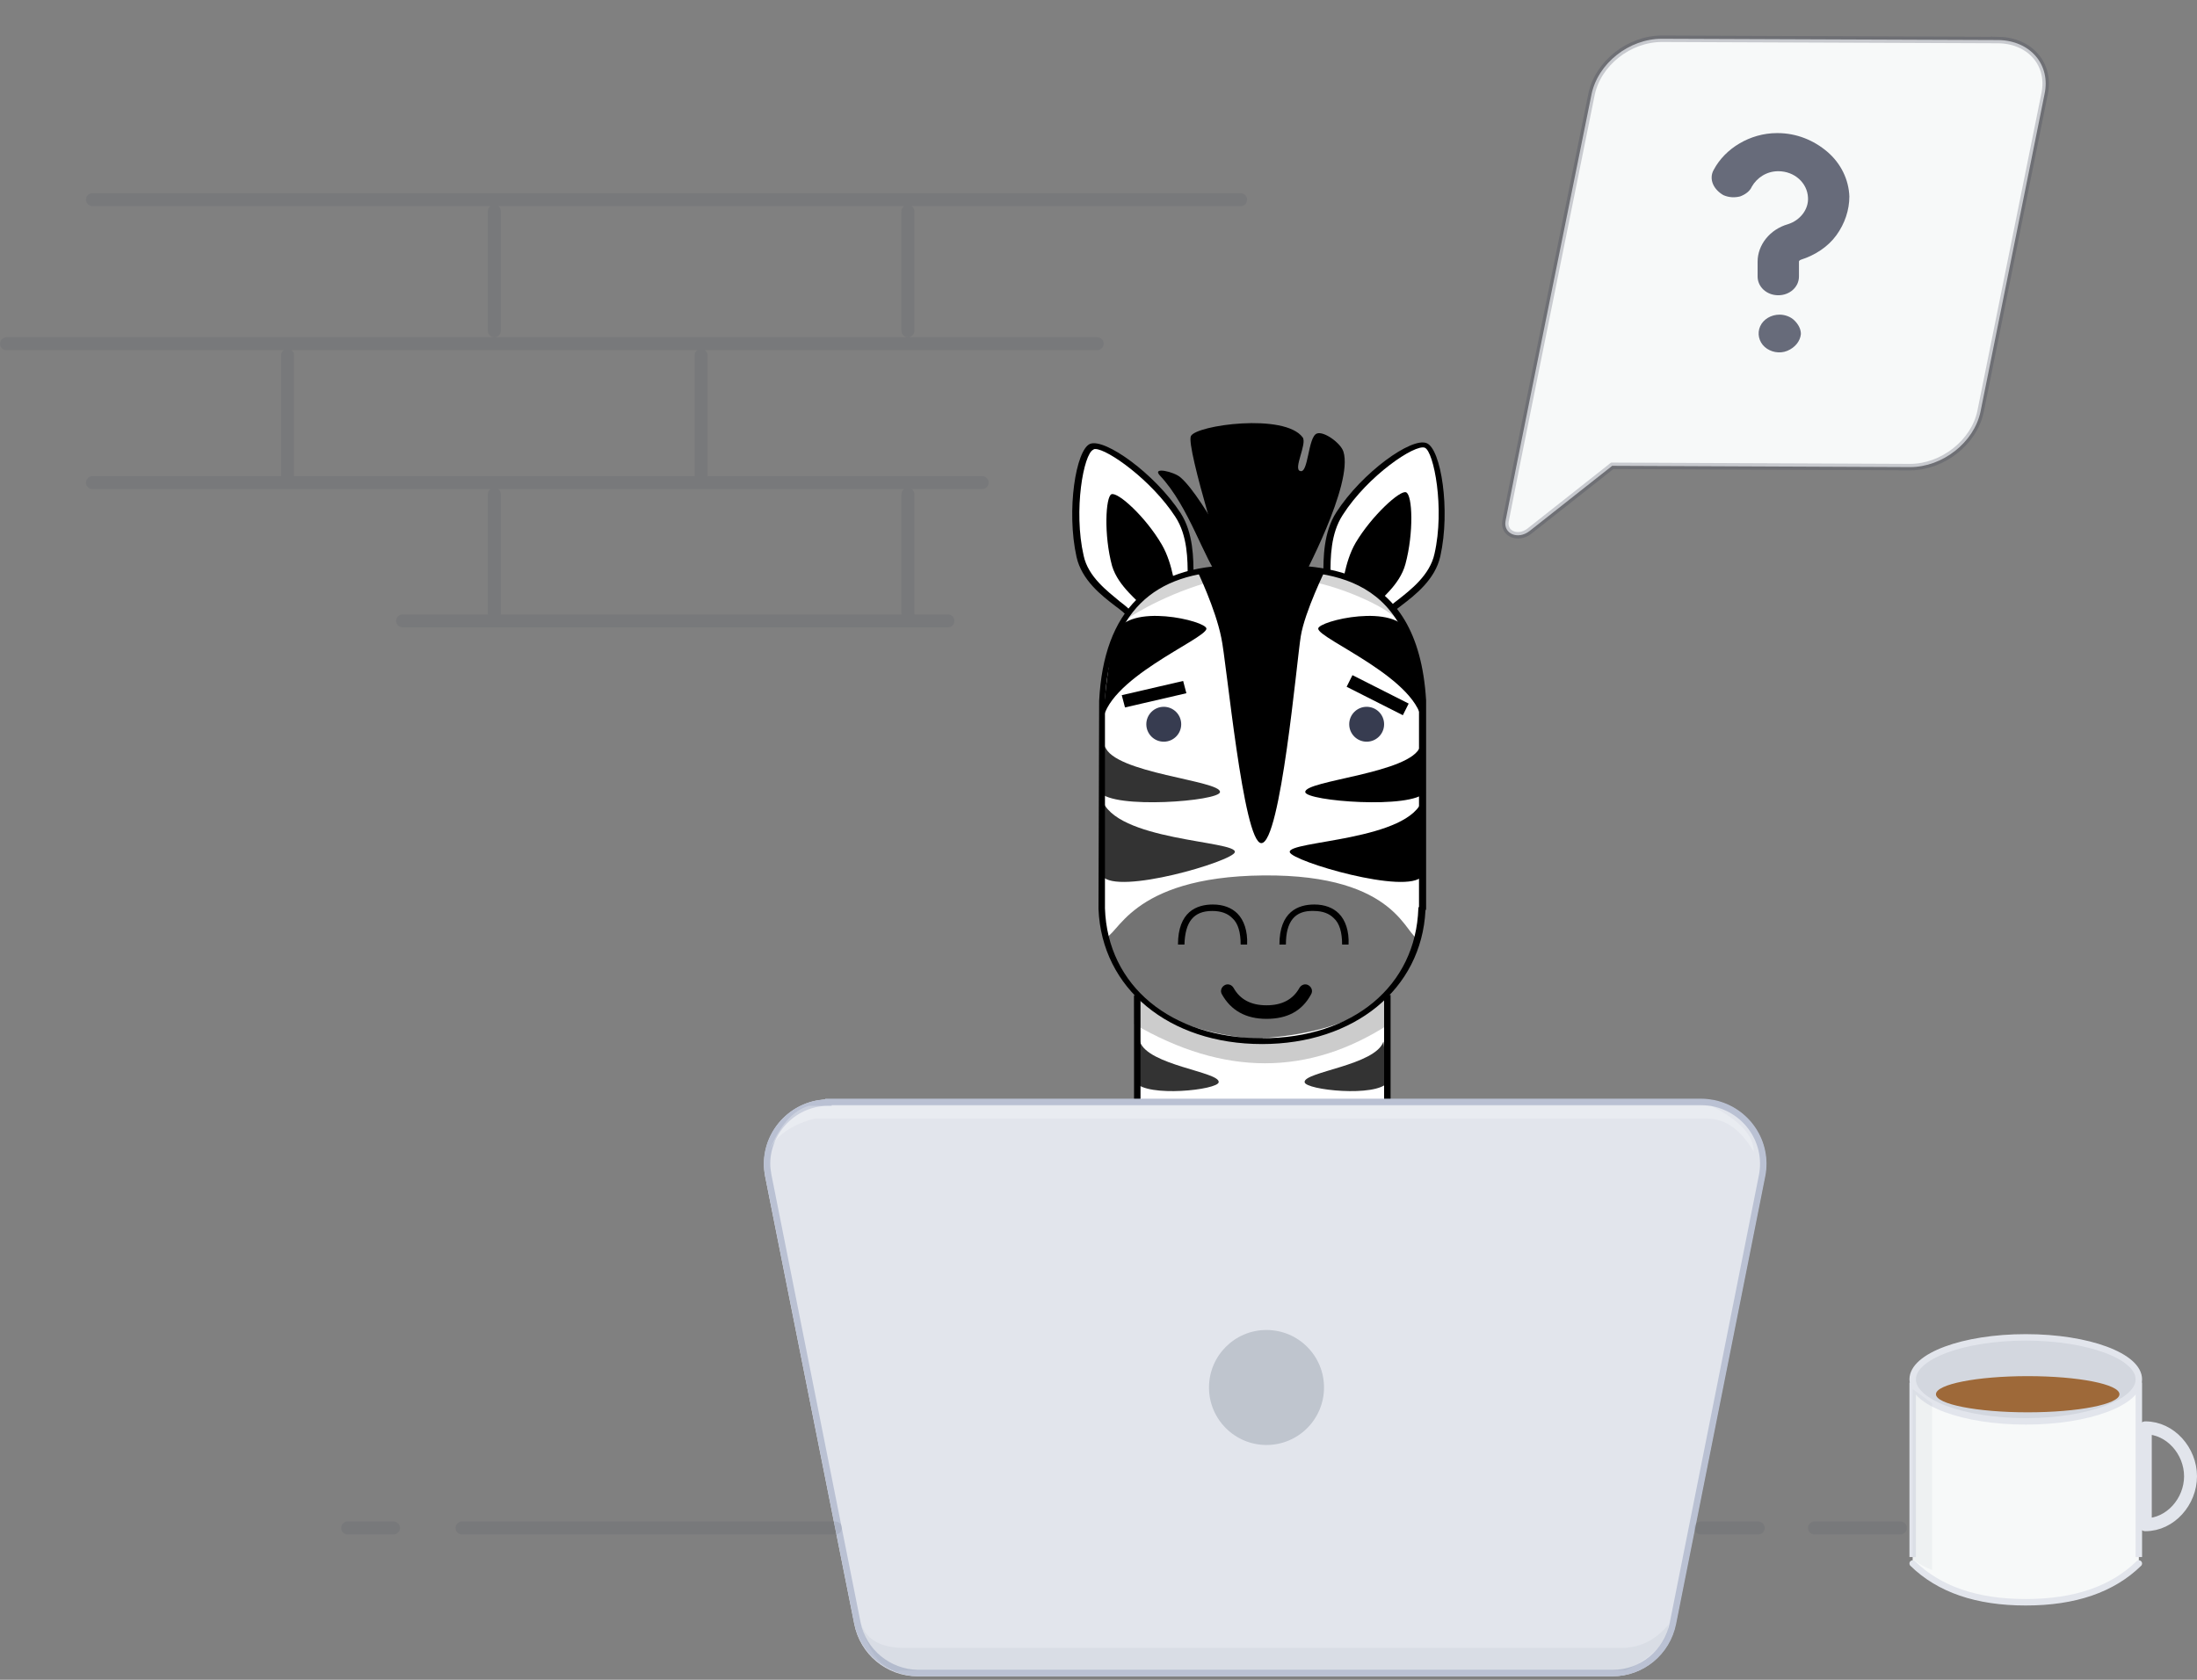 <svg xmlns="http://www.w3.org/2000/svg" viewBox="0 0 340 260" width="340" height="260"><rect x="0" y="0" width="340" height="260" fill="#808080" stroke="none"/><path d="M174.8 95.1l9.7-3.6c-.6-1.3.7-7.5-2.1-11.8-3.9-6.1-11.5-11.3-13.3-10.6-1.9.8-3.4 9.9-1.8 17 1 5 6.9 7.7 7.5 9z" fill="#fff"/><path d="M174.8 95.6c-.2 0-.4-.1-.5-.3-.1-.3-.9-.9-1.7-1.5-2.1-1.6-5.2-4-6-7.6-1.6-7.2-.1-16.6 2.1-17.5 2.3-.9 10 4.6 14 10.7 2 3.1 2 7.1 2 9.7 0 1 0 1.9.1 2.2.1.1.1.3 0 .4l-.3.3-9.7 3.6c.1 0 0 0 0 0zm-5.3-26.1c-.1 0-.2 0-.3.1-1.5.6-3.1 9.4-1.5 16.4.7 3.3 3.7 5.5 5.6 7.1.8.6 1.4 1.1 1.7 1.5l8.9-3.3c-.1-.5-.1-1.2-.1-2.1 0-2.5 0-6.3-1.9-9.2-3.7-5.7-10.5-10.5-12.4-10.5z"/><path d="M176.8 94l5.4-1.8c-.4-.9-.6-4.8-2.4-7.9-2.5-4.3-6.8-8.2-7.8-7.8-.9.4-1.2 6.3.1 11.1 1 3.3 4.3 5.5 4.7 6.4zm13.3-4s-6.6-20.8-5.8-22.5 14.5-3.6 17.3.2c.7 1-1.5 4.9-.4 5.2 1.3.5 1.2-5.3 2.6-5.8 1.1-.4 3.7 1.5 4.1 2.8 1.6 5-6.5 20-6.5 20h-11.3z"/><path d="M214.9 95c.5-1.3 6.5-4 7.6-9 1.6-7.1 0-16.2-1.8-17-1.9-.8-9.4 4.5-13.3 10.6-2.8 4.4-1.6 10.5-2.1 11.8l9.6 3.6z" fill="#fff"/><path d="M214.9 95.5h-.2l-9.7-3.6c-.1 0-.2-.1-.3-.3-.1-.1-.1-.3 0-.4.1-.3.1-1.2.1-2.2 0-2.6 0-6.6 2-9.7 4-6.2 11.7-11.7 14-10.7 2.2.9 3.7 10.3 2.1 17.5-.8 3.6-3.9 6-6 7.6-.8.6-1.5 1.2-1.7 1.5.1.1-.1.3-.3.3zm-9.1-4.5l8.9 3.3c.3-.4.9-.9 1.7-1.5 1.9-1.5 4.9-3.8 5.6-7.1 1.6-7-.1-15.8-1.5-16.4-1.5-.6-8.8 4.3-12.7 10.4-1.9 2.9-1.9 6.7-1.9 9.2 0 .9 0 1.6-.1 2.1z"/><path d="M212.9 93.8c.4-.9 3.7-3.1 4.6-6.5 1.3-4.8 1.1-10.7.1-11.1-.9-.4-5.3 3.6-7.8 7.8-1.8 3.1-2 7-2.4 7.9l5.5 1.9zm-24-4.1c-2.6-3.1-4.8-11.2-9.4-16.1-1.3-1.4 2.2-.6 3.2.3 3.7 3.2 10.5 16.9 10.5 16.9s-3.4-.1-4.3-1.1z"/><path d="M176.1 106.2l39.3.3-.5 64.3-39.3-.3.5-64.3z" fill="#fff"/><path d="M175.5 158.5c13.9 8.1 27 8.1 39.5 0l-.1-17.1h-39.6" opacity=".2"/><path d="M220.1 108.4v32.1h-.1c-.5 12.9-11.4 20.5-24.7 20.5s-24.3-7.6-24.8-20.5l.1-32.1c.7-13.7 7.6-20.5 20.7-20.5 10.1 0 27.5-2.7 28.8 20.5z" fill="#fff"/><path d="M195.3 161.6c-14.4 0-24.8-8.6-25.3-20.9v-.1l.1-32.1c.7-14 7.8-21 21.2-21h2.9c10-.2 25.2-.6 26.5 20.9v32.2c0 .1 0 .2-.1.3-.6 12.2-11 20.7-25.3 20.7zM171 140.5v.1c.4 12 10.2 20.1 24.3 20.1 14.1 0 23.8-8.1 24.2-20.1 0-.1 0-.2.1-.2V108.5c-1.2-20.6-15.2-20.3-25.5-20.1h-2.9c-12.9 0-19.5 6.6-20.2 20v32.1z"/><path d="M195.5 135.5c21.2-.2 22 9.8 24.1 9.8l-.1.8c-2.5 8.8-10.5 13.6-24.1 14.6v.2c-13.5-1-21.6-5.9-24.1-14.6l-.4-1.2c2.1.2 3.6-9.4 24.6-9.6z" opacity=".55"/><path d="M174.1 96s4.9-3.5 12.6-5.8c1.8-.7.6 1.3 2.6 1 4.2-.6 8.6-.4 11.7 0 .6.1 1.3-1.3 1.8-1.2 5.1.9 12.6 4.3 13.6 6.2-4.4-11.9-26.9-9.1-35.2-6.5-5.3 3.1-7.1 6.3-7.1 6.3z" opacity=".17"/><path d="M196 157.7c-3.2 0-5.5-1.3-6.9-3.8-.3-.5-.1-1.1.4-1.4.5-.3 1.1-.1 1.4.4 1 1.8 2.7 2.7 5.1 2.7s4.1-.9 5.1-2.7c.3-.5.9-.7 1.4-.4.5.3.7.9.4 1.4-1.4 2.6-3.7 3.8-6.9 3.8zm-12.7-11.5h-1c0-5.1 2.9-6.2 5.4-6.2 1.6 0 2.9.5 3.8 1.4 1 1 1.6 2.7 1.5 4.8h-1c0-1.9-.4-3.3-1.3-4.1-.7-.7-1.7-1.1-3.1-1.1-2.9 0-4.2 1.7-4.3 5.2zm15.7 0h-1c0-5.1 2.9-6.2 5.4-6.2 1.6 0 2.9.5 3.8 1.4 1 1 1.6 2.7 1.5 4.8h-1c0-1.9-.4-3.3-1.3-4.1-.7-.7-1.7-1.1-3.1-1.1-2.9-.1-4.3 1.6-4.3 5.2z"/><ellipse cx="180.1" cy="112.1" rx="2.7" ry="2.7" fill="#373c50"/><ellipse cx="211.5" cy="112.1" rx="2.7" ry="2.7" fill="#373c50"/><path d="M176.5 170.5h-1v-16.4h1v16.4zm38.7-.2h-1V154h1v16.3zm-29.9-81.9s2.8 5.8 3.7 10.3c.8 3.5 3.4 31.8 6.2 31.8 3 0 5.5-28.4 6.1-32 .6-3.8 3.9-10.5 3.9-10.5m14.9 24.2c-.1-7-16.1-13.3-16.1-14.9 0-1.2 12.1-4.1 14 .7 1.3 3.4 2.1 14.2 2.1 14.2zm-49.5 0c.1-7 16.1-13.3 16.1-14.9 0-1.2-12.1-4.1-14 .7-1.3 3.4-2.1 14.2-2.1 14.2zm49.2 3.3c-1.3 4.2-18 5.3-17.8 7.1.1 1.4 16.5 2.7 18.6 0"/><path d="M220.2 123.6c-1.9 6.6-21 6.5-20.6 8.3.3 1.4 18.2 6.7 20.5 3.7"/><path d="M171 115.5c1.3 4.2 18 5.3 17.8 7.1-.1 1.4-16.5 2.7-18.6 0M214.1 161.2c-1.2 3.7-12.4 4.7-12.2 6.3.1 1.2 11.1 2.4 12.9 0M176.4 161.2c1.2 3.7 12.4 4.7 12.2 6.3-.1 1.2-11.1 2.4-12.9 0" opacity=".8"/><path d="M170.5 123.6c1.9 6.6 21 6.5 20.6 8.3-.3 1.4-18.2 6.7-20.5 3.7" opacity=".8"/><path d="M217.1 110.7l-8.7-4.4.9-1.8 8.7 4.4-.9 1.8zm-43-1.2l-.5-1.9 9.5-2.2.5 1.9-9.5 2.2z"/><path d="M1 53.2h168.8M14.3 30.9H192M62.3 96.1h84.4M14.3 74.7H152m-75.5-42v18.5m64-18.5v18.5m-96 3.8v18.5m32 3V95m32-40v18.5m32 3V95" opacity=".1" fill="none" stroke="#373c50" stroke-width="2" stroke-linecap="round" stroke-linejoin="round"/><g transform="translate(295 207)"><path d="M1 8v27c4.6 4 10.6 6 18 6s13.1-2 17-6V8.2c-4.2 3.4-9.6 5-16.1 5C13.4 13.2 7.1 11.5 1 8z" fill="#f7f9f9"/><ellipse cx="18.5" cy="6.5" rx="17.5" ry="6.5" fill="#d3d7df" stroke="#e2e5ec"/><ellipse cx="18.8" cy="8.8" rx="14.2" ry="2.8" fill="#9e6939"/><path d="M1 7v27M36 7v27" fill="none" stroke="#e2e5ec"/><path d="M37 29V14c3.9 0 7 3.6 7 7.5S40.9 29 37 29z" fill="none" stroke="#e2e5ec" stroke-width="2" stroke-linecap="round" stroke-linejoin="round"/><path d="M1 35c4.1 4 9.9 6 17.5 6s13.4-2 17.5-6" fill="none" stroke="#e2e5ec" stroke-linecap="round"/><path d="M1 8v26.3c.9.7 1.9 1.3 3 1.7V10.2L1 8z" opacity=".1" fill="#9da5b2"/></g><g transform="translate(118 170.156)"><path d="M10.2 0h135.1c5.5 0 10 4.5 10 10 0 .7-.1 1.3-.2 1.9l-13.8 69.3c-.9 4.7-5 8.1-9.8 8.1H24c-4.8 0-8.9-3.4-9.8-8.1L.4 11.9C-.6 6.5 2.9 1.3 8.3.2 8.9.1 9.6 0 10.2 0z" fill="#e2e5ec"/><path d="M10.2.5C5 .5.7 4.8.7 10c0 .6.1 1.2.2 1.8l13.8 69.3c.9 4.4 4.8 7.6 9.3 7.7h107.6c4.5 0 8.4-3.2 9.3-7.7l13.8-69.3c1-5.1-2.3-10.1-7.5-11.2-.6-.1-1.2-.2-1.9-.2H10.2z" fill="none" stroke="#bac1d3"/><path d="M146.8 1c4.4 2.2 6.6 4.6 6.6 7.1-2-3.4-4.4-5.1-7.1-5.1H8C4.3 4 2 5.7 1 8.1c1.6-4 3.7-6.4 6.2-7.1h139.6z" opacity=".25" fill="#fff"/><path d="M21.5 88.4h112.1c4.4-2.2 6.6-4.6 6.6-7.1-2 2.4-4.4 3.6-7.2 3.6H22.4c-3.8.1-6.2-1.1-7.1-3.6 1 4 2.8 6.4 5.4 7.2l.8-.1z" opacity=".05" fill="#373c50"/><ellipse cx="78" cy="44.6" rx="8.9" ry="8.9" opacity=".497" fill="#9da5b2"/></g><path d="M53.8 236.5h7.1m10.6 0h57.8m133.9 0h8.9m8.7 0h13.3" opacity=".1" fill="none" stroke="#373c50" stroke-width="2" stroke-linecap="round" stroke-linejoin="round"/><path d="M309.3 6.2L257.2 6c-5.1 0-9.9 3.8-10.9 8.6l-8.8 43.5-2.8 13.9-1.7 8.6c-.4 2 1.9 3 3.7 1.6l12.8-10.1 46.1.2c5 0 9.9-3.8 10.9-8.6l9.9-49.1c1-4.6-2.2-8.3-7.1-8.4z" fill="#f7f9f9" stroke="#373c50" stroke-opacity=".246"/><path d="M276.6 54.3c-1.2.5-2.6.2-3.5-.6-.9-.8-1.2-2.1-.7-3.2s1.7-1.8 3-1.8c.8 0 1.7.3 2.3.9.6.6 1 1.3 1 2.1-.1 1.1-.9 2.1-2.1 2.6zm-7.3-23.9c.8-.3 1.5-.8 1.8-1.5.8-1.4 2.3-2.4 4.1-2.4 2.5 0 4.5 1.8 4.6 4.1.1 1.8-1.2 3.5-3.1 4.1-2.8.8-4.7 3.2-4.7 5.8v2.3c0 1.6 1.4 2.9 3.2 2.9s3.2-1.3 3.2-2.9v-2.3c0-.2.3-.3.3-.3 2.2-.7 4.2-2 5.5-3.8 1.3-1.8 2-3.9 2-6-.1-2.6-1.3-5.1-3.4-6.9-2.1-1.8-4.8-2.9-7.7-2.9h-.1c-2.1 0-4.1.6-5.8 1.6-1.7 1-3.1 2.4-4 4.1-.4.7-.4 1.5-.1 2.2.3.7.9 1.3 1.6 1.7.9.4 1.8.4 2.6.2z" opacity=".75" fill="#373c50"/></svg>
